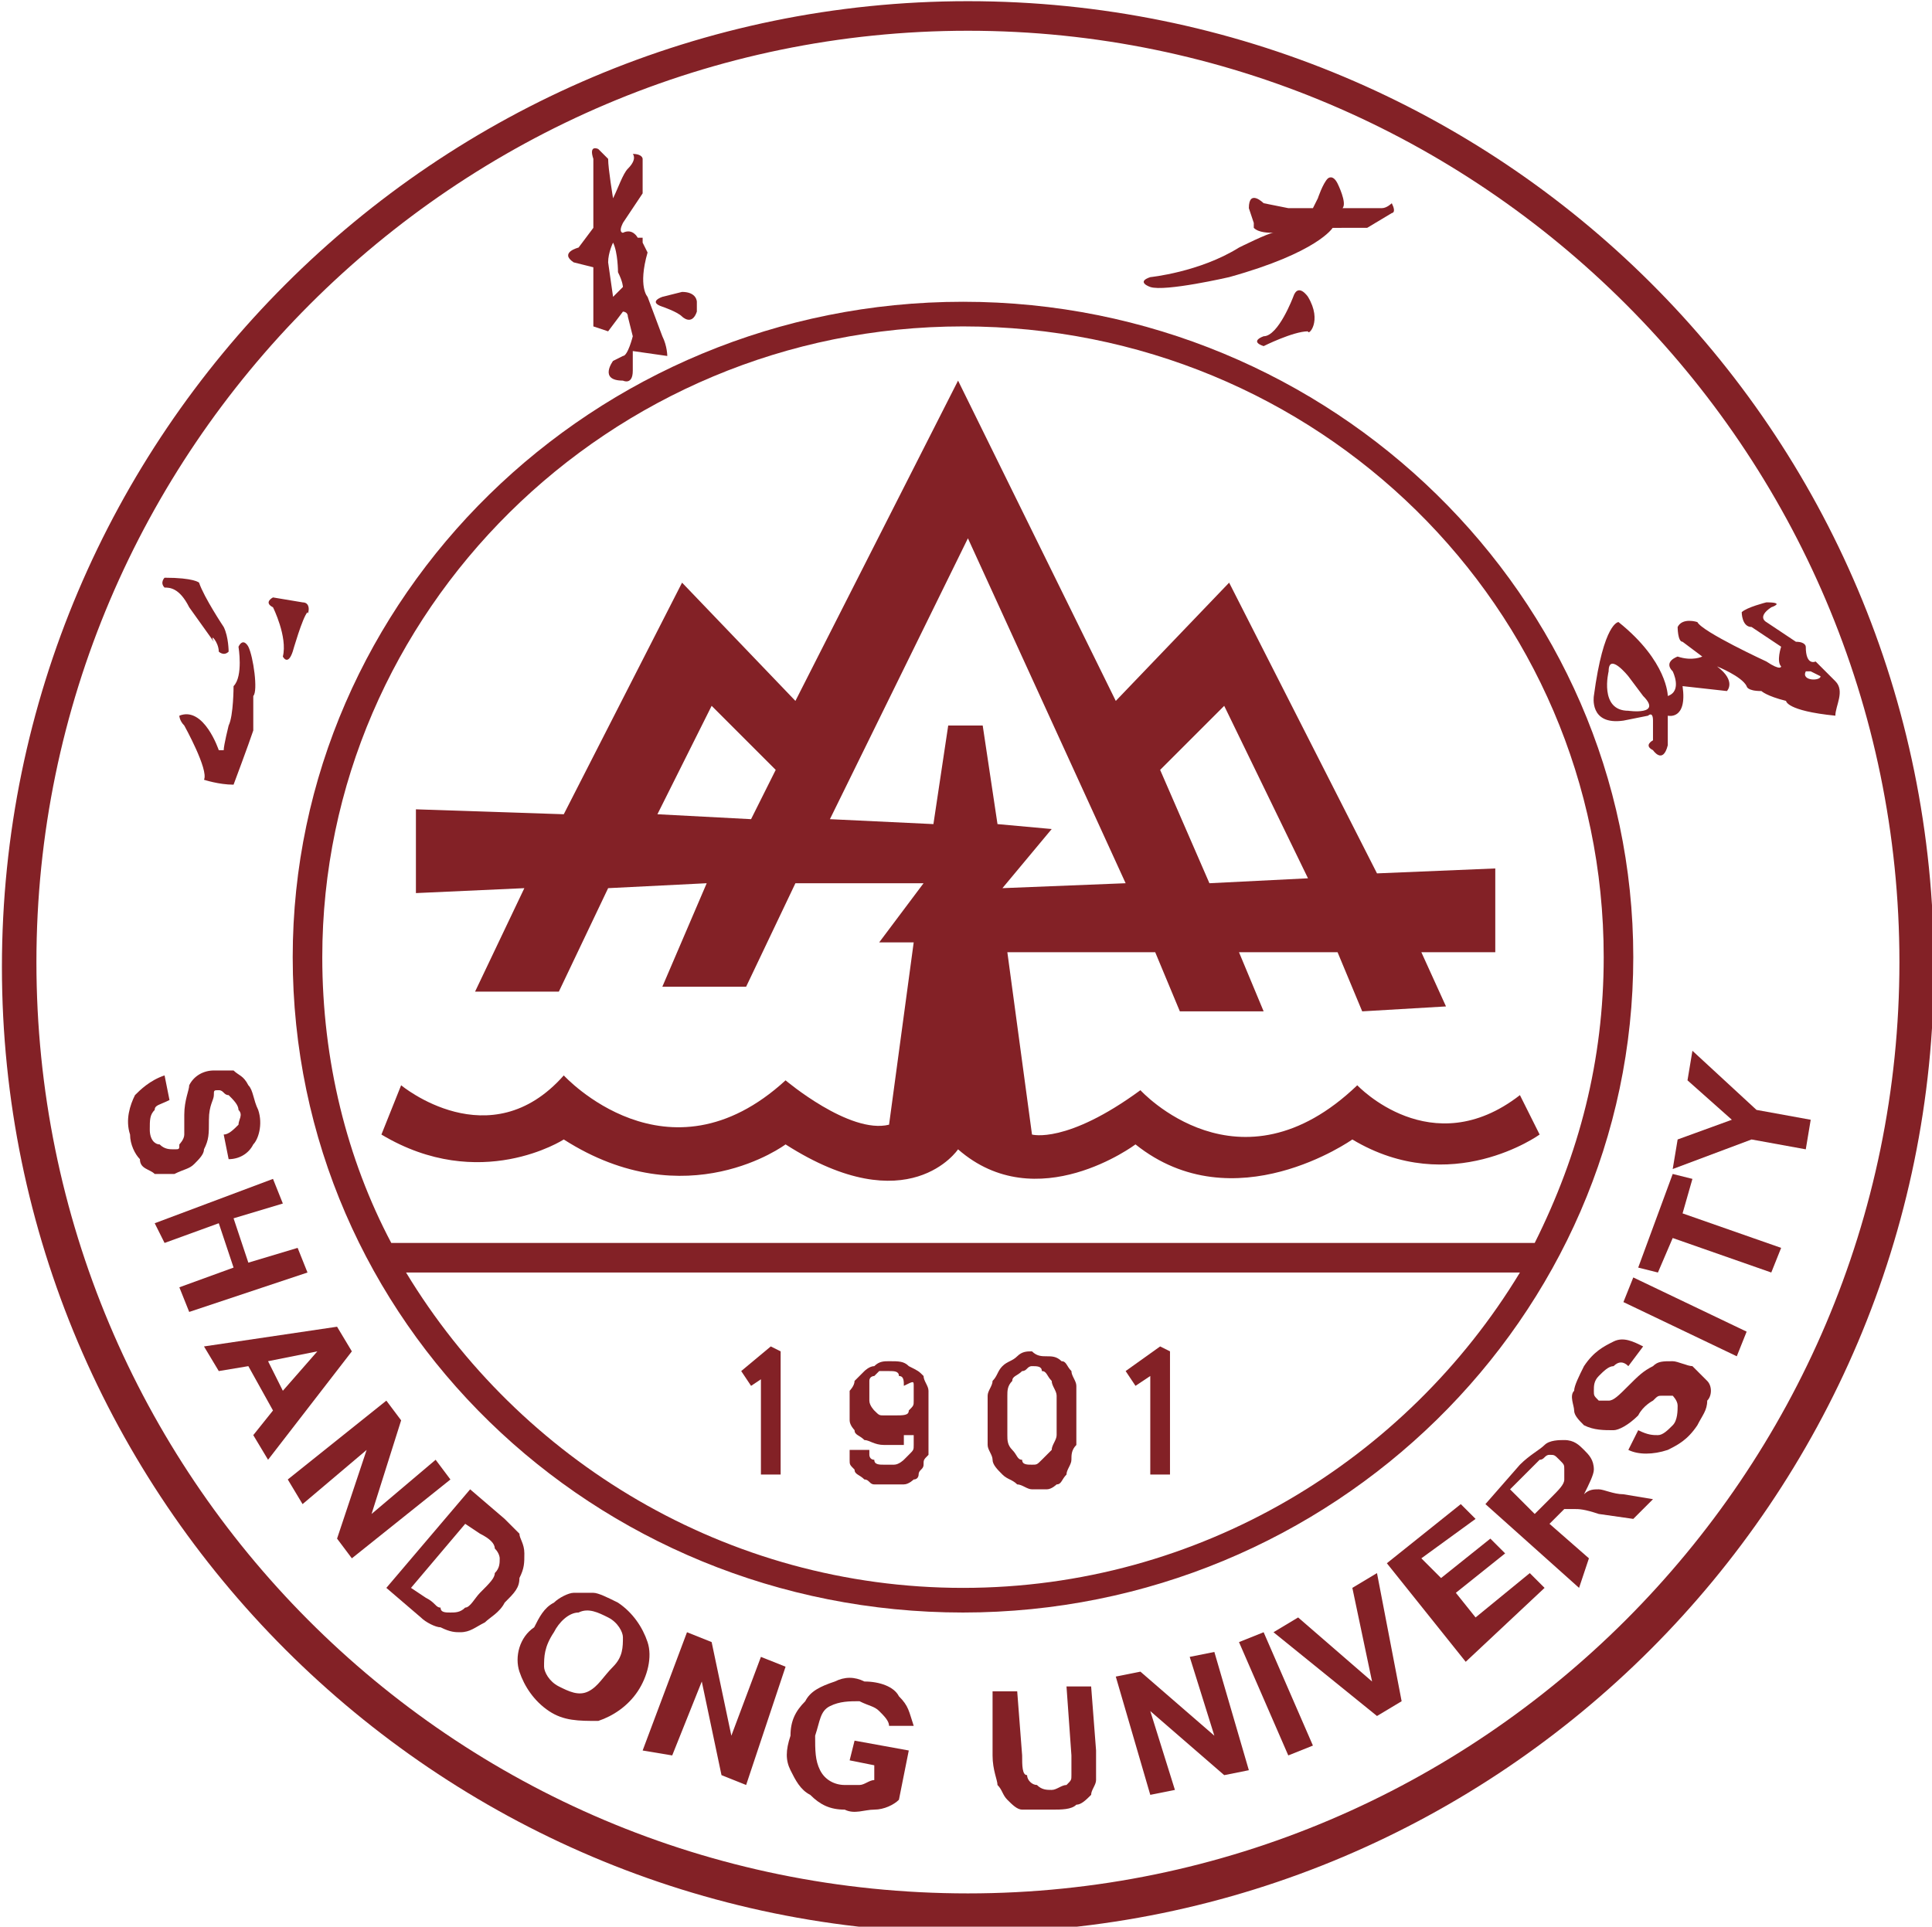 <?xml version="1.0" encoding="utf-8"?>
<!-- Generator: Adobe Illustrator 28.0.0, SVG Export Plug-In . SVG Version: 6.00 Build 0)  -->
<svg version="1.1" id="svg1" xmlns:svg="http://www.w3.org/2000/svg"
	 xmlns="http://www.w3.org/2000/svg" xmlns:xlink="http://www.w3.org/1999/xlink" x="0px" y="0px" viewBox="0 0 39.2 39.1"
	 style="enable-background:new 0 0 39.2 39.1;" xml:space="preserve">
<style type="text/css">
	.st0{clip-path:url(#SVGID_00000170988304964216157830000002323742603440730540_);fill:#832126;}
	.st1{clip-path:url(#SVGID_00000034071053806148704470000016112720948029677500_);fill:#832126;}
	.st2{clip-path:url(#SVGID_00000027567159555529182670000001622394839508479669_);fill:#832126;}
	.st3{clip-path:url(#SVGID_00000032623134683288401780000005332272652868415902_);fill:#832126;}
	.st4{clip-path:url(#SVGID_00000165931950912878085890000015811469442272717483_);fill:#832126;}
	.st5{clip-path:url(#SVGID_00000083801843636107157810000014499420592185669020_);fill:#832126;}
	.st6{clip-path:url(#SVGID_00000087390572733599793230000001761452875767551139_);fill:#832126;}
	.st7{clip-path:url(#SVGID_00000134965044315119472510000000657725843135598003_);fill:#832126;}
	.st8{clip-path:url(#SVGID_00000079451330566206418580000014177039970127747974_);fill:#832126;}
	.st9{clip-path:url(#SVGID_00000054977153495196206780000017878412292170922116_);fill:#832126;}
	.st10{clip-path:url(#SVGID_00000135681982935492718960000012117962434295126948_);fill:#832126;}
	.st11{clip-path:url(#SVGID_00000111900972463459496540000008075910365805520794_);fill:#832126;}
	.st12{clip-path:url(#SVGID_00000167391582139076538930000000203538420677568685_);fill:#832126;}
	.st13{clip-path:url(#SVGID_00000080177692317028354530000012267936566481624472_);fill:#832126;}
	.st14{clip-path:url(#SVGID_00000062159791971940482360000015084628650315357834_);fill:#832126;}
	.st15{clip-path:url(#SVGID_00000120520773382402818600000005276660111194690445_);fill:#832126;}
	.st16{clip-path:url(#SVGID_00000096040831243828521040000003600800375335697035_);fill:#832126;}
	.st17{clip-path:url(#SVGID_00000008112486277548457160000016544378936261986238_);fill:#832126;}
	.st18{clip-path:url(#SVGID_00000073695285990922535170000006844202044388066235_);fill:#832126;}
	.st19{clip-path:url(#SVGID_00000098220057640436209120000004241146566474221737_);fill:#832126;}
	.st20{clip-path:url(#SVGID_00000052786435767215887500000009495318359586154370_);fill:#832126;}
	.st21{clip-path:url(#SVGID_00000023966383823719869190000007108559383806327430_);fill:#832126;}
	.st22{clip-path:url(#SVGID_00000031178388091898192910000007201149232064576664_);fill:#832126;}
	.st23{clip-path:url(#SVGID_00000115503024333784264610000002696711697947455419_);fill:#832126;}
	.st24{clip-path:url(#SVGID_00000060718110736994271870000000091913365164493713_);fill:#832126;}
	.st25{clip-path:url(#SVGID_00000067231602606513889680000013083248452320787334_);fill:#832126;}
	.st26{clip-path:url(#SVGID_00000172401620137551233570000001280094131300313269_);fill:#832126;}
	.st27{clip-path:url(#SVGID_00000130615012947736742510000005986335698471990688_);fill:#832126;}
	.st28{clip-path:url(#SVGID_00000018953229538508488640000004740655198088122756_);fill:#832126;}
	.st29{clip-path:url(#SVGID_00000152221797345147778820000015885848230909466290_);fill:#832126;}
	.st30{clip-path:url(#SVGID_00000115488746397495364260000002765458764498106026_);fill:#832126;}
	.st31{clip-path:url(#SVGID_00000141443263006382859410000013880901533073373117_);fill:#832126;}
	.st32{clip-path:url(#SVGID_00000113350398945389004860000011993293924566416314_);fill:#832126;}
</style>
<g id="layer1" transform="translate(-64.961,-173.976)">
	<g>
		<defs>
			<rect id="SVGID_1_" x="-138" y="-515.9" width="1207.6" height="858.9"/>
		</defs>
		<clipPath id="SVGID_00000143589863612827103580000001589762927037281183_">
			<use xlink:href="#SVGID_1_"  style="overflow:visible;"/>
		</clipPath>
		<path id="path3185" style="clip-path:url(#SVGID_00000143589863612827103580000001589762927037281183_);fill:#832126;" d="
			M84.6,212.4c-10.5,0-18.9-8.5-18.9-18.9s8.5-18.9,18.9-18.9s18.9,8.5,18.9,18.9S95,212.4,84.6,212.4 M84.6,174
			c-10.8,0-19.6,8.8-19.6,19.6c0,10.8,8.8,19.6,19.6,19.6s19.6-8.8,19.6-19.6C104.2,182.7,95.4,174,84.6,174"/>
	</g>
	<g>
		<defs>
			<rect id="SVGID_00000098207413808046916680000011884071332399521191_" x="-138" y="-515.9" width="1207.6" height="858.9"/>
		</defs>
		<clipPath id="SVGID_00000018929504062807655250000000097984728607517620_">
			<use xlink:href="#SVGID_00000098207413808046916680000011884071332399521191_"  style="overflow:visible;"/>
		</clipPath>
		<path id="path3187" style="clip-path:url(#SVGID_00000018929504062807655250000000097984728607517620_);fill:#832126;" d="
			M82.2,209.7l0.1-0.4l1.1,0.2l-0.2,1c-0.1,0.1-0.3,0.2-0.5,0.2c-0.2,0-0.4,0.1-0.6,0c-0.3,0-0.5-0.1-0.7-0.3
			c-0.2-0.1-0.3-0.3-0.4-0.5c-0.1-0.2-0.1-0.4,0-0.7c0-0.3,0.1-0.5,0.3-0.7c0.1-0.2,0.3-0.3,0.6-0.4c0.2-0.1,0.4-0.1,0.6,0
			c0.3,0,0.6,0.1,0.7,0.3c0.2,0.2,0.2,0.3,0.3,0.6l-0.5,0c0-0.1-0.1-0.2-0.2-0.3c-0.1-0.1-0.2-0.1-0.4-0.2c-0.2,0-0.4,0-0.6,0.1
			c-0.2,0.1-0.2,0.3-0.3,0.6c0,0.3,0,0.5,0.1,0.7c0.1,0.2,0.3,0.3,0.5,0.3c0.1,0,0.2,0,0.3,0c0.1,0,0.2-0.1,0.3-0.1l0-0.3
			L82.2,209.7z"/>
	</g>
	<g>
		<defs>
			<rect id="SVGID_00000098935112118409696270000010682495054967426464_" x="-138" y="-515.9" width="1207.6" height="858.9"/>
		</defs>
		<clipPath id="SVGID_00000067203605504777524980000008430070340476058506_">
			<use xlink:href="#SVGID_00000098935112118409696270000010682495054967426464_"  style="overflow:visible;"/>
		</clipPath>
		<path id="path3189" style="clip-path:url(#SVGID_00000067203605504777524980000008430070340476058506_);fill:#832126;" d="
			M78,209.5l0.9-2.4l0.5,0.2l0.4,1.9l0.6-1.6l0.5,0.2l-0.8,2.4l-0.5-0.2l-0.4-1.9l-0.6,1.5L78,209.5z"/>
	</g>
	<g>
		<defs>
			<rect id="SVGID_00000018957012293741513880000015081737144339964290_" x="-138" y="-515.9" width="1207.6" height="858.9"/>
		</defs>
		<clipPath id="SVGID_00000003064272281775747700000002397608353694387615_">
			<use xlink:href="#SVGID_00000018957012293741513880000015081737144339964290_"  style="overflow:visible;"/>
		</clipPath>
		<path id="path3191" style="clip-path:url(#SVGID_00000003064272281775747700000002397608353694387615_);fill:#832126;" d="
			M70.8,204l2-1.6l0.3,0.4l-0.6,1.9l1.3-1.1l0.3,0.4l-2,1.6l-0.3-0.4l0.6-1.8l-1.3,1.1L70.8,204z"/>
	</g>
	<g>
		<defs>
			<rect id="SVGID_00000148619280353668974440000018413838702172086927_" x="-138" y="-515.9" width="1207.6" height="858.9"/>
		</defs>
		<clipPath id="SVGID_00000041255962457195500720000010691242458796942239_">
			<use xlink:href="#SVGID_00000148619280353668974440000018413838702172086927_"  style="overflow:visible;"/>
		</clipPath>
		<path id="path3193" style="clip-path:url(#SVGID_00000041255962457195500720000010691242458796942239_);fill:#832126;" d="
			M75.5,207.9c0.1,0.3,0.3,0.6,0.6,0.8c0.3,0.2,0.6,0.2,1,0.2c0.3-0.1,0.6-0.3,0.8-0.6c0.2-0.3,0.3-0.7,0.2-1
			c-0.1-0.3-0.3-0.6-0.6-0.8c-0.2-0.1-0.4-0.2-0.5-0.2c-0.1,0-0.3,0-0.4,0c-0.1,0-0.3,0.1-0.4,0.2c-0.2,0.1-0.3,0.3-0.4,0.5
			C75.5,207.2,75.4,207.6,75.5,207.9 M76.7,206.7c0.2-0.1,0.4,0,0.6,0.1c0.2,0.1,0.3,0.3,0.3,0.4c0,0.2,0,0.4-0.2,0.6
			c-0.2,0.2-0.3,0.4-0.5,0.5c-0.2,0.1-0.4,0-0.6-0.1c-0.2-0.1-0.3-0.3-0.3-0.4c0-0.2,0-0.4,0.2-0.7
			C76.3,206.9,76.5,206.7,76.7,206.7"/>
	</g>
	<g>
		<defs>
			<rect id="SVGID_00000086667338376816999870000004020803072088446119_" x="-138" y="-515.9" width="1207.6" height="858.9"/>
		</defs>
		<clipPath id="SVGID_00000014610951625479638040000001324492030396851333_">
			<use xlink:href="#SVGID_00000086667338376816999870000004020803072088446119_"  style="overflow:visible;"/>
		</clipPath>
		<path id="path3195" style="clip-path:url(#SVGID_00000014610951625479638040000001324492030396851333_);fill:#832126;" d="
			M72.8,206.2l0.7,0.6c0.1,0.1,0.3,0.2,0.4,0.2c0.2,0.1,0.3,0.1,0.4,0.1c0.2,0,0.3-0.1,0.5-0.2c0.1-0.1,0.3-0.2,0.4-0.4
			c0.2-0.2,0.3-0.3,0.3-0.5c0.1-0.2,0.1-0.3,0.1-0.5c0-0.2-0.1-0.3-0.1-0.4c-0.1-0.1-0.2-0.2-0.3-0.3l-0.7-0.6L72.8,206.2z
			 M74.7,205.1c0.2,0.1,0.3,0.2,0.3,0.3c0.1,0.1,0.1,0.2,0.1,0.2c0,0.1,0,0.2-0.1,0.3c0,0.1-0.1,0.2-0.3,0.4
			c-0.1,0.1-0.2,0.3-0.3,0.3c-0.1,0.1-0.2,0.1-0.3,0.1c-0.1,0-0.2,0-0.2-0.1c-0.1,0-0.1-0.1-0.3-0.2l-0.3-0.2l1.1-1.3L74.7,205.1z"
			/>
	</g>
	<g>
		<defs>
			<rect id="SVGID_00000090274900525205448530000001618393903245564845_" x="-138" y="-515.9" width="1207.6" height="858.9"/>
		</defs>
		<clipPath id="SVGID_00000080187882063028015740000004355847857992235649_">
			<use xlink:href="#SVGID_00000090274900525205448530000001618393903245564845_"  style="overflow:visible;"/>
		</clipPath>
		<path id="path3197" style="clip-path:url(#SVGID_00000080187882063028015740000004355847857992235649_);fill:#832126;" d="
			M72.1,201.4l-0.3-0.5l-2.7,0.4l0.3,0.5l0.6-0.1l0.5,0.9l-0.4,0.5l0.3,0.5L72.1,201.4z M70.4,201.6l1-0.2l-0.7,0.8L70.4,201.6z"/>
	</g>
	<g>
		<defs>
			<rect id="SVGID_00000093169594951488495880000011588988819536265868_" x="-138" y="-515.9" width="1207.6" height="858.9"/>
		</defs>
		<clipPath id="SVGID_00000044168780451438210880000014124193229598034591_">
			<use xlink:href="#SVGID_00000093169594951488495880000011588988819536265868_"  style="overflow:visible;"/>
		</clipPath>
		<path id="path3199" style="clip-path:url(#SVGID_00000044168780451438210880000014124193229598034591_);fill:#832126;" d="
			M68.1,198.8l2.4-0.9l0.2,0.5l-1,0.3l0.3,0.9l1-0.3l0.2,0.5l-2.4,0.8l-0.2-0.5l1.1-0.4l-0.3-0.9l-1.1,0.4L68.1,198.8z"/>
	</g>
	<g>
		<defs>
			<rect id="SVGID_00000120543858057335106030000000640618222649878916_" x="-138" y="-515.9" width="1207.6" height="858.9"/>
		</defs>
		<clipPath id="SVGID_00000077296712262877890410000001277614960890521496_">
			<use xlink:href="#SVGID_00000120543858057335106030000000640618222649878916_"  style="overflow:visible;"/>
		</clipPath>
		<path id="path3201" style="clip-path:url(#SVGID_00000077296712262877890410000001277614960890521496_);fill:#832126;" d="
			M68.3,195.8l0.1,0.5c-0.2,0.1-0.3,0.1-0.3,0.2c-0.1,0.1-0.1,0.2-0.1,0.4c0,0.2,0.1,0.3,0.2,0.3c0.1,0.1,0.2,0.1,0.3,0.1
			c0.1,0,0.1,0,0.1-0.1c0,0,0.1-0.1,0.1-0.2c0-0.1,0-0.2,0-0.4c0-0.3,0.1-0.5,0.1-0.6c0.1-0.2,0.3-0.3,0.5-0.3c0.1,0,0.3,0,0.4,0
			c0.1,0.1,0.2,0.1,0.3,0.3c0.1,0.1,0.1,0.3,0.2,0.5c0.1,0.3,0,0.6-0.1,0.7c-0.1,0.2-0.3,0.3-0.5,0.3l-0.1-0.5
			c0.1,0,0.2-0.1,0.3-0.2c0-0.1,0.1-0.2,0-0.3c0-0.1-0.1-0.2-0.2-0.3c-0.1,0-0.1-0.1-0.2-0.1c-0.1,0-0.1,0-0.1,0.1
			c0,0.1-0.1,0.2-0.1,0.5c0,0.3,0,0.4-0.1,0.6c0,0.1-0.1,0.2-0.2,0.3c-0.1,0.1-0.2,0.1-0.4,0.2c-0.1,0-0.3,0-0.4,0
			c-0.1-0.1-0.3-0.1-0.3-0.3c-0.1-0.1-0.2-0.3-0.2-0.5c-0.1-0.3,0-0.6,0.1-0.8C67.8,196.1,68,195.9,68.3,195.8"/>
	</g>
	<g>
		<defs>
			<rect id="SVGID_00000031928618983800388970000001283397976921727129_" x="-138" y="-515.9" width="1207.6" height="858.9"/>
		</defs>
		<clipPath id="SVGID_00000089567720875492091640000001526952069515329408_">
			<use xlink:href="#SVGID_00000031928618983800388970000001283397976921727129_"  style="overflow:visible;"/>
		</clipPath>
		<path id="path3203" style="clip-path:url(#SVGID_00000089567720875492091640000001526952069515329408_);fill:#832126;" d="
			M85.1,208.3l0.5,0l0.1,1.3c0,0.2,0,0.4,0.1,0.4c0,0.1,0.1,0.2,0.2,0.2c0.1,0.1,0.2,0.1,0.3,0.1c0.1,0,0.2-0.1,0.3-0.1
			c0.1-0.1,0.1-0.1,0.1-0.2c0-0.1,0-0.2,0-0.4l-0.1-1.4l0.5,0l0.1,1.3c0,0.3,0,0.5,0,0.6c0,0.1-0.1,0.2-0.1,0.3
			c-0.1,0.1-0.2,0.2-0.3,0.2c-0.1,0.1-0.3,0.1-0.5,0.1c-0.2,0-0.4,0-0.6,0c-0.1,0-0.2-0.1-0.3-0.2c-0.1-0.1-0.1-0.2-0.2-0.3
			c0-0.1-0.1-0.3-0.1-0.6L85.1,208.3z"/>
	</g>
	<g>
		<defs>
			<rect id="SVGID_00000179648493891014675500000005216100609838286752_" x="-138" y="-515.9" width="1207.6" height="858.9"/>
		</defs>
		<clipPath id="SVGID_00000065765839772384798250000007792081684082071457_">
			<use xlink:href="#SVGID_00000179648493891014675500000005216100609838286752_"  style="overflow:visible;"/>
		</clipPath>
		<path id="path3205" style="clip-path:url(#SVGID_00000065765839772384798250000007792081684082071457_);fill:#832126;" d="
			M88.3,210.4l-0.7-2.4l0.5-0.1l1.5,1.3l-0.5-1.6l0.5-0.1l0.7,2.4l-0.5,0.1l-1.5-1.3l0.5,1.6L88.3,210.4z"/>
	</g>
	<g>
		<defs>
			<rect id="SVGID_00000072980571223462107490000016275323782306854044_" x="-138" y="-515.9" width="1207.6" height="858.9"/>
		</defs>
		<clipPath id="SVGID_00000072277706747264095870000003886580634764905653_">
			<use xlink:href="#SVGID_00000072980571223462107490000016275323782306854044_"  style="overflow:visible;"/>
		</clipPath>
		<path id="path3207" style="clip-path:url(#SVGID_00000072277706747264095870000003886580634764905653_);fill:#832126;" d="
			M91.1,209.6l-1-2.3l0.5-0.2l1,2.3L91.1,209.6z"/>
	</g>
	<g>
		<defs>
			<rect id="SVGID_00000181766712732895148910000004612825706346083261_" x="-138" y="-515.9" width="1207.6" height="858.9"/>
		</defs>
		<clipPath id="SVGID_00000117641766402832869300000004591497800463704469_">
			<use xlink:href="#SVGID_00000181766712732895148910000004612825706346083261_"  style="overflow:visible;"/>
		</clipPath>
		<path id="path3209" style="clip-path:url(#SVGID_00000117641766402832869300000004591497800463704469_);fill:#832126;" d="
			M92.9,208.8l-2.1-1.7l0.5-0.3l1.5,1.3l-0.4-1.9l0.5-0.3l0.5,2.6L92.9,208.8z"/>
	</g>
	<g>
		<defs>
			<rect id="SVGID_00000082328078969928495840000011362587976316402572_" x="-138" y="-515.9" width="1207.6" height="858.9"/>
		</defs>
		<clipPath id="SVGID_00000146473956025262591080000013255702208776557735_">
			<use xlink:href="#SVGID_00000082328078969928495840000011362587976316402572_"  style="overflow:visible;"/>
		</clipPath>
		<path id="path3211" style="clip-path:url(#SVGID_00000146473956025262591080000013255702208776557735_);fill:#832126;" d="
			M94.7,207.7l-1.6-2l1.5-1.2l0.3,0.3l-1.1,0.8l0.4,0.4l1-0.8l0.3,0.3l-1,0.8l0.4,0.5l1.1-0.9l0.3,0.3L94.7,207.7z"/>
	</g>
	<g>
		<defs>
			<rect id="SVGID_00000019650218948148575820000005585897324871662751_" x="-138" y="-515.9" width="1207.6" height="858.9"/>
		</defs>
		<clipPath id="SVGID_00000088820314053364749320000017568511640114533295_">
			<use xlink:href="#SVGID_00000019650218948148575820000005585897324871662751_"  style="overflow:visible;"/>
		</clipPath>
		<path id="path3213" style="clip-path:url(#SVGID_00000088820314053364749320000017568511640114533295_);fill:#832126;" d="
			M97.2,205.6l-0.8-0.7l0.1-0.1c0.1-0.1,0.1-0.1,0.2-0.2c0.1,0,0.1,0,0.2,0c0.1,0,0.2,0,0.5,0.1l0.7,0.1l0.4-0.4l-0.6-0.1
			c-0.2,0-0.4-0.1-0.5-0.1c-0.1,0-0.2,0-0.3,0.1c0.1-0.2,0.2-0.4,0.2-0.5c0-0.2-0.1-0.3-0.2-0.4c-0.1-0.1-0.2-0.2-0.4-0.2
			c-0.1,0-0.3,0-0.4,0.1c-0.1,0.1-0.3,0.2-0.5,0.4l-0.7,0.8l1.9,1.7L97.2,205.6z M95.6,204.2l0.3-0.3c0.1-0.1,0.2-0.2,0.3-0.3
			c0.1,0,0.1-0.1,0.2-0.1c0.1,0,0.1,0,0.2,0.1c0.1,0.1,0.1,0.1,0.1,0.2c0,0.1,0,0.1,0,0.2c0,0.1-0.1,0.2-0.3,0.4l-0.3,0.3
			L95.6,204.2z"/>
	</g>
	<g>
		<defs>
			<rect id="SVGID_00000043430135995420540610000001041750871702981019_" x="-138" y="-515.9" width="1207.6" height="858.9"/>
		</defs>
		<clipPath id="SVGID_00000127043016461583338050000007478298408325802371_">
			<use xlink:href="#SVGID_00000043430135995420540610000001041750871702981019_"  style="overflow:visible;"/>
		</clipPath>
		<path id="path3215" style="clip-path:url(#SVGID_00000127043016461583338050000007478298408325802371_);fill:#832126;" d="
			M98,203.4l0.2-0.4c0.2,0.1,0.3,0.1,0.4,0.1c0.1,0,0.2-0.1,0.3-0.2c0.1-0.1,0.1-0.3,0.1-0.4c0-0.1-0.1-0.2-0.1-0.2
			c-0.1,0-0.1,0-0.2,0c-0.1,0-0.1,0-0.2,0.1c0,0-0.2,0.1-0.3,0.3c-0.2,0.2-0.4,0.3-0.5,0.3c-0.2,0-0.4,0-0.6-0.1
			c-0.1-0.1-0.2-0.2-0.2-0.3c0-0.1-0.1-0.3,0-0.4c0-0.1,0.1-0.3,0.2-0.5c0.2-0.3,0.4-0.4,0.6-0.5c0.2-0.1,0.4,0,0.6,0.1l-0.3,0.4
			c-0.1-0.1-0.2-0.1-0.3,0c-0.1,0-0.2,0.1-0.3,0.2c-0.1,0.1-0.1,0.2-0.1,0.3c0,0.1,0,0.1,0.1,0.2c0,0,0.1,0,0.2,0
			c0.1,0,0.2-0.1,0.4-0.3c0.2-0.2,0.3-0.3,0.5-0.4c0.1-0.1,0.2-0.1,0.4-0.1c0.1,0,0.3,0.1,0.4,0.1c0.1,0.1,0.2,0.2,0.3,0.3
			c0.1,0.1,0.1,0.3,0,0.4c0,0.2-0.1,0.3-0.2,0.5c-0.2,0.3-0.4,0.4-0.6,0.5C98.5,203.5,98.2,203.5,98,203.4"/>
	</g>
	<g>
		<defs>
			<rect id="SVGID_00000145769576016164226610000002515171154368696458_" x="-138" y="-515.9" width="1207.6" height="858.9"/>
		</defs>
		<clipPath id="SVGID_00000048496092537882641340000017945725944663844482_">
			<use xlink:href="#SVGID_00000145769576016164226610000002515171154368696458_"  style="overflow:visible;"/>
		</clipPath>
		<path id="path3217" style="clip-path:url(#SVGID_00000048496092537882641340000017945725944663844482_);fill:#832126;" d="
			M100.2,201.5l-2.3-1.1l0.2-0.5l2.3,1.1L100.2,201.5z"/>
	</g>
	<g>
		<defs>
			<rect id="SVGID_00000180331985061483833500000010012486056448037558_" x="-138" y="-515.9" width="1207.6" height="858.9"/>
		</defs>
		<clipPath id="SVGID_00000036251498978104732460000000089782636661791403_">
			<use xlink:href="#SVGID_00000180331985061483833500000010012486056448037558_"  style="overflow:visible;"/>
		</clipPath>
		<path id="path3219" style="clip-path:url(#SVGID_00000036251498978104732460000000089782636661791403_);fill:#832126;" d="
			M100.9,199.8l-2-0.7l-0.3,0.7l-0.4-0.1l0.7-1.9l0.4,0.1l-0.2,0.7l2,0.7L100.9,199.8z"/>
	</g>
	<g>
		<defs>
			<rect id="SVGID_00000147193642235137211970000003112948731144864407_" x="-138" y="-515.9" width="1207.6" height="858.9"/>
		</defs>
		<clipPath id="SVGID_00000155840006656732385250000005757165767350535334_">
			<use xlink:href="#SVGID_00000147193642235137211970000003112948731144864407_"  style="overflow:visible;"/>
		</clipPath>
		<path id="path3221" style="clip-path:url(#SVGID_00000155840006656732385250000005757165767350535334_);fill:#832126;" d="
			M101.6,197.3l-1.1-0.2l-1.6,0.6l0.1-0.6l1.1-0.4l-0.9-0.8l0.1-0.6l1.3,1.2l1.1,0.2L101.6,197.3z"/>
	</g>
	<g>
		<defs>
			<rect id="SVGID_00000132053680824036735370000006957147273787454601_" x="-138" y="-515.9" width="1207.6" height="858.9"/>
		</defs>
		<clipPath id="SVGID_00000088845913357240876190000018340948451776075677_">
			<use xlink:href="#SVGID_00000132053680824036735370000006957147273787454601_"  style="overflow:visible;"/>
		</clipPath>
		<path id="path3223" style="clip-path:url(#SVGID_00000088845913357240876190000018340948451776075677_);fill:#832126;" d="
			M84.5,206.2c-4.8,0-9-2.6-11.3-6.4h22.6C93.5,203.6,89.3,206.2,84.5,206.2 M84.5,180.6c7.2,0,13,5.7,13,12.8c0,2.1-0.5,4-1.4,5.8
			H72.9v0c-0.9-1.7-1.4-3.7-1.4-5.8C71.5,186.4,77.3,180.6,84.5,180.6 M84.5,180.1c-7.5,0-13.6,6-13.6,13.3
			c0,7.4,6.1,13.3,13.6,13.3c7.5,0,13.6-6,13.6-13.3C98.1,186.1,92,180.1,84.5,180.1"/>
	</g>
	<g>
		<defs>
			<rect id="SVGID_00000106861069060140317840000001532361093247029141_" x="-138" y="-515.9" width="1207.6" height="858.9"/>
		</defs>
		<clipPath id="SVGID_00000101801576642931115560000013442022612535741331_">
			<use xlink:href="#SVGID_00000106861069060140317840000001532361093247029141_"  style="overflow:visible;"/>
		</clipPath>
		<path id="path3225" style="clip-path:url(#SVGID_00000101801576642931115560000013442022612535741331_);fill:#832126;" d="
			M85.2,190.7l-0.3-2l-0.7,0l-0.3,2l-2.1-0.1l2.8-5.7l3.2,7l-2.5,0.1l1-1.2L85.2,190.7z M80.2,190.6l-1.9-0.1l1.1-2.2l1.3,1.3
			L80.2,190.6z M89.8,188.3l1.7,3.5l-2,0.1l-1-2.3L89.8,188.3z M95.8,196.2c-1.8,1.4-3.3-0.2-3.3-0.2c-2.4,2.3-4.4,0.1-4.4,0.1
			c-1.5,1.1-2.2,0.9-2.2,0.9l-0.5-3.7l3,0l0.5,1.2h1.7l-0.5-1.2h2l0.5,1.2l1.7-0.1l-0.5-1.1h1.5l0-1.7l-2.4,0.1l-3-5.9l-2.3,2.4
			l-3.2-6.5l-3.3,6.5l-2.3-2.4l-2.4,4.7l-3-0.1l0,1.7l2.2-0.1l-1,2.1h1.7l1-2.1l2-0.1l-0.9,2.1h1.7l1-2.1l2.6,0l-0.9,1.2l0.7,0
			l-0.5,3.7c-0.8,0.2-2.1-0.9-2.1-0.9c-2.4,2.2-4.5-0.1-4.5-0.1c-1.5,1.7-3.3,0.2-3.3,0.2l-0.4,1c2,1.2,3.7,0.1,3.7,0.1
			c2.5,1.6,4.5,0.1,4.5,0.1c2.5,1.6,3.5,0.1,3.5,0.1c1.6,1.4,3.6-0.1,3.6-0.1c2,1.6,4.4-0.1,4.4-0.1c2,1.2,3.8-0.1,3.8-0.1
			L95.8,196.2z"/>
	</g>
	<g>
		<defs>
			<rect id="SVGID_00000172410402744674969990000012514721837161539998_" x="-138" y="-515.9" width="1207.6" height="858.9"/>
		</defs>
		<clipPath id="SVGID_00000140004191894489641190000000192578964035728047_">
			<use xlink:href="#SVGID_00000172410402744674969990000012514721837161539998_"  style="overflow:visible;"/>
		</clipPath>
		<path id="path3227" style="clip-path:url(#SVGID_00000140004191894489641190000000192578964035728047_);fill:#832126;" d="
			M69.4,187.2c0,0,0.1,0.1,0.2,0c0,0,0-0.3-0.1-0.5c0,0-0.4-0.6-0.5-0.9c0,0-0.1-0.1-0.7-0.1c0,0-0.1,0.1,0,0.2c0.1,0,0.3,0,0.5,0.4
			l0.5,0.7C69.2,186.8,69.4,187,69.4,187.2"/>
	</g>
	<g>
		<defs>
			<rect id="SVGID_00000008851856690552323040000012317663819201363337_" x="-138" y="-515.9" width="1207.6" height="858.9"/>
		</defs>
		<clipPath id="SVGID_00000158002730927672265360000011443363993274640292_">
			<use xlink:href="#SVGID_00000008851856690552323040000012317663819201363337_"  style="overflow:visible;"/>
		</clipPath>
		<path id="path3229" style="clip-path:url(#SVGID_00000158002730927672265360000011443363993274640292_);fill:#832126;" d="
			M71.1,186.2l-0.6-0.1c0,0-0.2,0.1,0,0.2c0,0,0.3,0.6,0.2,1c0,0,0.1,0.2,0.2-0.1c0,0,0.2-0.7,0.3-0.8
			C71.2,186.5,71.3,186.2,71.1,186.2"/>
	</g>
	<g>
		<defs>
			<rect id="SVGID_00000013155825297897619580000009106449293241558935_" x="-138" y="-515.9" width="1207.6" height="858.9"/>
		</defs>
		<clipPath id="SVGID_00000125590314524458661310000006522633921442365093_">
			<use xlink:href="#SVGID_00000013155825297897619580000009106449293241558935_"  style="overflow:visible;"/>
		</clipPath>
		<path id="path3231" style="clip-path:url(#SVGID_00000125590314524458661310000006522633921442365093_);fill:#832126;" d="
			M70,187.1c0,0-0.1-0.2-0.2,0c0,0,0.1,0.6-0.1,0.8c0,0,0,0.6-0.1,0.8c0,0-0.1,0.4-0.1,0.5h-0.1c0,0-0.3-0.9-0.8-0.7
			c0,0,0,0.1,0.1,0.2c0,0,0.5,0.9,0.4,1.1c0,0,0.3,0.1,0.6,0.1c0,0,0.3-0.8,0.4-1.1c0,0,0-0.5,0-0.7C70.2,188,70.1,187.3,70,187.1"
			/>
	</g>
	<g>
		<defs>
			<rect id="SVGID_00000103948854822470785640000017900186364456198800_" x="-138" y="-515.9" width="1207.6" height="858.9"/>
		</defs>
		<clipPath id="SVGID_00000164497798125313650510000011770410546906395034_">
			<use xlink:href="#SVGID_00000103948854822470785640000017900186364456198800_"  style="overflow:visible;"/>
		</clipPath>
		<path id="path3233" style="clip-path:url(#SVGID_00000164497798125313650510000011770410546906395034_);fill:#832126;" d="
			M101.6,187.6c0,0,0.1,0,0.1,0l0.2,0.1C101.9,187.8,101.5,187.8,101.6,187.6 M98,188.4c-0.6,0-0.4-0.8-0.4-0.8
			c0-0.4,0.4,0.1,0.4,0.1l0.3,0.4C98.7,188.5,98,188.4,98,188.4 M102.2,187.8l-0.1-0.1l-0.3-0.3c0,0-0.2,0.1-0.2-0.3
			c0,0,0-0.1-0.2-0.1l-0.6-0.4c0,0-0.2-0.1,0.1-0.3c0,0,0.3-0.1-0.1-0.1c0,0-0.4,0.1-0.5,0.2c0,0,0,0.3,0.2,0.3c0,0,0.6,0.4,0.6,0.4
			c0,0-0.1,0.3,0,0.4c0,0,0,0.1-0.3-0.1c0,0-1.3-0.6-1.4-0.8c0,0-0.3-0.1-0.4,0.1c0,0,0,0.3,0.1,0.3l0.4,0.3c0,0-0.2,0.1-0.5,0
			c0,0-0.3,0.1-0.1,0.3c0,0,0.2,0.4-0.1,0.5c0,0,0-0.7-1-1.5c0,0-0.3,0-0.5,1.5c0,0-0.1,0.6,0.6,0.5l0.5-0.1c0,0,0.1-0.1,0.1,0.1
			l0,0.4c0,0-0.2,0.1,0,0.2c0,0,0.2,0.3,0.3-0.1l0-0.6c0,0,0.4,0.1,0.3-0.6l0.9,0.1c0,0,0.2-0.2-0.2-0.5c0,0,0.5,0.2,0.6,0.4
			c0,0,0,0.1,0.3,0.1c0,0,0.1,0.1,0.5,0.2c0,0,0,0.2,1,0.3C102.2,188.3,102.4,188,102.2,187.8"/>
	</g>
	<g>
		<defs>
			<rect id="SVGID_00000073700977052815326790000015100713545710897810_" x="-138" y="-515.9" width="1207.6" height="858.9"/>
		</defs>
		<clipPath id="SVGID_00000118363304525883690680000002768648620584846738_">
			<use xlink:href="#SVGID_00000073700977052815326790000015100713545710897810_"  style="overflow:visible;"/>
		</clipPath>
		<path id="path3235" style="clip-path:url(#SVGID_00000118363304525883690680000002768648620584846738_);fill:#832126;" d="
			M77.6,179.8l-0.2,0.2l-0.1-0.7c0-0.2,0.1-0.4,0.1-0.4c0.1,0.2,0.1,0.6,0.1,0.6C77.6,179.7,77.6,179.8,77.6,179.8 M78.1,180
			c0,0-0.2-0.2,0-0.9l-0.1-0.2l0-0.1l-0.1,0c0,0-0.1-0.2-0.3-0.1c0,0-0.1,0,0-0.2l0.4-0.6l0-0.7c0,0,0-0.1-0.2-0.1
			c0,0,0.1,0.1-0.1,0.3c-0.1,0.1-0.2,0.4-0.3,0.6c0,0-0.1-0.6-0.1-0.8l-0.2-0.2c0,0-0.2-0.1-0.1,0.2v1.4l-0.3,0.4
			c0,0-0.4,0.1-0.1,0.3l0.4,0.1l0,0.9l0,0.3l0.3,0.1l0.3-0.4c0,0,0.1,0,0.1,0.1l0.1,0.4c0,0-0.1,0.4-0.2,0.4c0,0,0,0-0.2,0.1
			c0,0-0.3,0.4,0.2,0.4c0,0,0.2,0.1,0.2-0.2l0-0.4l0.7,0.1c0,0,0-0.2-0.1-0.4L78.1,180z"/>
	</g>
	<g>
		<defs>
			<rect id="SVGID_00000053539075794389093130000010100501547210638256_" x="-138" y="-515.9" width="1207.6" height="858.9"/>
		</defs>
		<clipPath id="SVGID_00000047778841017146870920000013536386202611137981_">
			<use xlink:href="#SVGID_00000053539075794389093130000010100501547210638256_"  style="overflow:visible;"/>
		</clipPath>
		<path id="path3237" style="clip-path:url(#SVGID_00000047778841017146870920000013536386202611137981_);fill:#832126;" d="
			M78.8,179.9l-0.4,0.1c0,0-0.3,0.1,0,0.2c0,0,0.3,0.1,0.4,0.2c0,0,0.2,0.2,0.3-0.1v-0.2C79.1,180.1,79.1,179.9,78.8,179.9"/>
	</g>
	<g>
		<defs>
			<rect id="SVGID_00000037680118843905834960000009340979932142464701_" x="-138" y="-515.9" width="1207.6" height="858.9"/>
		</defs>
		<clipPath id="SVGID_00000158016107756291684040000009983487581884566678_">
			<use xlink:href="#SVGID_00000037680118843905834960000009340979932142464701_"  style="overflow:visible;"/>
		</clipPath>
		<path id="path3239" style="clip-path:url(#SVGID_00000158016107756291684040000009983487581884566678_);fill:#832126;" d="
			M80.5,201.9l-0.3,0.2l-0.2-0.3l0.6-0.5l0.2,0.1v2.5h-0.4V201.9z"/>
	</g>
	<g>
		<defs>
			<rect id="SVGID_00000088854387653726217970000000657837762924644507_" x="-138" y="-515.9" width="1207.6" height="858.9"/>
		</defs>
		<clipPath id="SVGID_00000120551129263961423470000003301184664928920714_">
			<use xlink:href="#SVGID_00000088854387653726217970000000657837762924644507_"  style="overflow:visible;"/>
		</clipPath>
		<path id="path3241" style="clip-path:url(#SVGID_00000120551129263961423470000003301184664928920714_);fill:#832126;" d="
			M88.3,201.9l-0.3,0.2l-0.2-0.3l0.7-0.5l0.2,0.1v2.5h-0.4V201.9z"/>
	</g>
	<g>
		<defs>
			<rect id="SVGID_00000124869486243612400850000010669783020164638120_" x="-138" y="-515.9" width="1207.6" height="858.9"/>
		</defs>
		<clipPath id="SVGID_00000065051753266867434030000005847600409369720494_">
			<use xlink:href="#SVGID_00000124869486243612400850000010669783020164638120_"  style="overflow:visible;"/>
		</clipPath>
		<path id="path3243" style="clip-path:url(#SVGID_00000065051753266867434030000005847600409369720494_);fill:#832126;" d="
			M83.5,203.1c0,0.1,0,0.1,0,0.2c0,0.1,0,0.1-0.1,0.2c0,0-0.1,0.1-0.1,0.1c0,0-0.1,0.1-0.2,0.1c-0.1,0-0.1,0-0.2,0
			c-0.1,0-0.2,0-0.2-0.1c-0.1,0-0.1-0.1-0.1-0.1c0,0,0-0.1,0-0.1l-0.4,0l0,0.2c0,0.1,0,0.1,0.1,0.2c0,0.1,0.1,0.1,0.2,0.2
			c0.1,0,0.1,0.1,0.2,0.1c0.1,0,0.2,0,0.3,0c0.1,0,0.2,0,0.3,0c0.1,0,0.2-0.1,0.2-0.1c0.1,0,0.1-0.1,0.1-0.1c0-0.1,0.1-0.1,0.1-0.2
			c0-0.1,0-0.1,0.1-0.2c0-0.1,0-0.2,0-0.3v-0.7c0-0.1,0-0.2,0-0.3c0-0.1-0.1-0.2-0.1-0.3c-0.1-0.1-0.1-0.1-0.3-0.2
			c-0.1-0.1-0.2-0.1-0.4-0.1c-0.1,0-0.2,0-0.3,0.1c-0.1,0-0.2,0.1-0.2,0.1c-0.1,0.1-0.1,0.1-0.2,0.2c0,0.1-0.1,0.2-0.1,0.2
			c0,0.1,0,0.2,0,0.2c0,0.2,0,0.3,0,0.4c0,0.1,0.1,0.2,0.1,0.2c0,0.1,0.1,0.1,0.2,0.2c0.1,0,0.2,0.1,0.4,0.1c0.1,0,0.1,0,0.2,0
			c0.1,0,0.1,0,0.1,0c0,0,0.1,0,0.1,0V203.1z M83.5,202.1c0,0.1,0,0.2,0,0.3c0,0.1,0,0.1-0.1,0.2c0,0.1-0.1,0.1-0.3,0.1
			c-0.1,0-0.1,0-0.2,0c-0.1,0-0.1,0-0.2-0.1c0,0-0.1-0.1-0.1-0.2c0-0.1,0-0.1,0-0.2c0-0.1,0-0.2,0-0.2c0-0.1,0.1-0.1,0.1-0.1
			c0,0,0.1-0.1,0.1-0.1c0.1,0,0.1,0,0.2,0c0.1,0,0.2,0,0.2,0.1c0.1,0,0.1,0.1,0.1,0.2C83.5,202,83.5,202,83.5,202.1"/>
	</g>
	<g>
		<defs>
			<rect id="SVGID_00000050638723973201287600000013545005577660012966_" x="-138" y="-515.9" width="1207.6" height="858.9"/>
		</defs>
		<clipPath id="SVGID_00000102541582625492069650000001755124274759376025_">
			<use xlink:href="#SVGID_00000050638723973201287600000013545005577660012966_"  style="overflow:visible;"/>
		</clipPath>
		<path id="path3245" style="clip-path:url(#SVGID_00000102541582625492069650000001755124274759376025_);fill:#832126;" d="
			M86.8,202.4c0-0.1,0-0.2,0-0.3c0-0.1-0.1-0.2-0.1-0.3c-0.1-0.1-0.1-0.2-0.2-0.2c-0.1-0.1-0.2-0.1-0.3-0.1c-0.1,0-0.2,0-0.3-0.1
			c-0.1,0-0.2,0-0.3,0.1c-0.1,0.1-0.2,0.1-0.3,0.2c-0.1,0.1-0.1,0.2-0.2,0.3c0,0.1-0.1,0.2-0.1,0.3c0,0.1,0,0.2,0,0.3
			c0,0.1,0,0.2,0,0.3c0,0.1,0,0.3,0,0.4c0,0.1,0.1,0.2,0.1,0.3c0,0.1,0.1,0.2,0.2,0.3c0.1,0.1,0.2,0.1,0.3,0.2
			c0.1,0,0.2,0.1,0.3,0.1c0.1,0,0.2,0,0.3,0c0.1,0,0.2-0.1,0.2-0.1c0.1,0,0.1-0.1,0.2-0.2c0-0.1,0.1-0.2,0.1-0.3
			c0-0.1,0-0.2,0.1-0.3c0-0.1,0-0.2,0-0.3C86.8,202.7,86.8,202.5,86.8,202.4 M86.4,202.8c0,0.1,0,0.2,0,0.3c0,0.1-0.1,0.2-0.1,0.3
			c-0.1,0.1-0.1,0.1-0.2,0.2s-0.1,0.1-0.2,0.1c-0.1,0-0.2,0-0.2-0.1c-0.1,0-0.1-0.1-0.2-0.2s-0.1-0.2-0.1-0.3c0-0.1,0-0.2,0-0.4
			c0-0.1,0-0.2,0-0.2c0-0.1,0-0.1,0-0.2c0-0.1,0-0.2,0.1-0.3c0-0.1,0.1-0.1,0.2-0.2c0.1,0,0.1-0.1,0.2-0.1c0.1,0,0.2,0,0.2,0.1
			c0.1,0,0.1,0.1,0.2,0.2c0,0.1,0.1,0.2,0.1,0.3c0,0.1,0,0.2,0,0.4C86.4,202.7,86.4,202.7,86.4,202.8"/>
	</g>
	<g>
		<defs>
			<rect id="SVGID_00000080190689801592730140000005728615530893884322_" x="-138" y="-515.9" width="1207.6" height="858.9"/>
		</defs>
		<clipPath id="SVGID_00000010297889283929360990000010761341512727917481_">
			<use xlink:href="#SVGID_00000080190689801592730140000005728615530893884322_"  style="overflow:visible;"/>
		</clipPath>
		<path id="path3247" style="clip-path:url(#SVGID_00000010297889283929360990000010761341512727917481_);fill:#832126;" d="
			M92.3,178.6l0.4,0l0.5-0.3c0,0,0.1,0,0-0.2c0,0-0.1,0.1-0.2,0.1c-0.1,0-0.4,0-0.5,0l0,0l-0.3,0c0.1-0.1-0.1-0.5-0.1-0.5
			c-0.1-0.2-0.2-0.1-0.2-0.1c-0.1,0.1-0.2,0.4-0.2,0.4l-0.1,0.2l-0.5,0l-0.5-0.1c0,0-0.3-0.3-0.3,0.1l0.1,0.3c0,0.1,0,0.1,0,0.1l0,0
			l0,0c0.1,0.1,0.3,0.1,0.4,0.1c-0.1,0-0.7,0.3-0.7,0.3c-0.8,0.5-1.8,0.6-1.8,0.6c-0.3,0.1,0,0.2,0,0.2c0.3,0.1,1.6-0.2,1.6-0.2
			c1.8-0.5,2.1-1,2.1-1C92,178.6,92.2,178.6,92.3,178.6"/>
	</g>
	<g>
		<defs>
			<rect id="SVGID_00000016770861535013699980000002885078903610428859_" x="-138" y="-515.9" width="1207.6" height="858.9"/>
		</defs>
		<clipPath id="SVGID_00000119821581365509687250000007785759075971256249_">
			<use xlink:href="#SVGID_00000016770861535013699980000002885078903610428859_"  style="overflow:visible;"/>
		</clipPath>
		<path id="path3249" style="clip-path:url(#SVGID_00000119821581365509687250000007785759075971256249_);fill:#832126;" d="
			M91.5,180c0,0-0.2-0.3-0.3,0c0,0-0.3,0.8-0.6,0.8c0,0-0.3,0.1,0,0.2c0,0,0.6-0.3,0.9-0.3C91.5,180.8,91.8,180.5,91.5,180"/>
	</g>
</g>
</svg>
